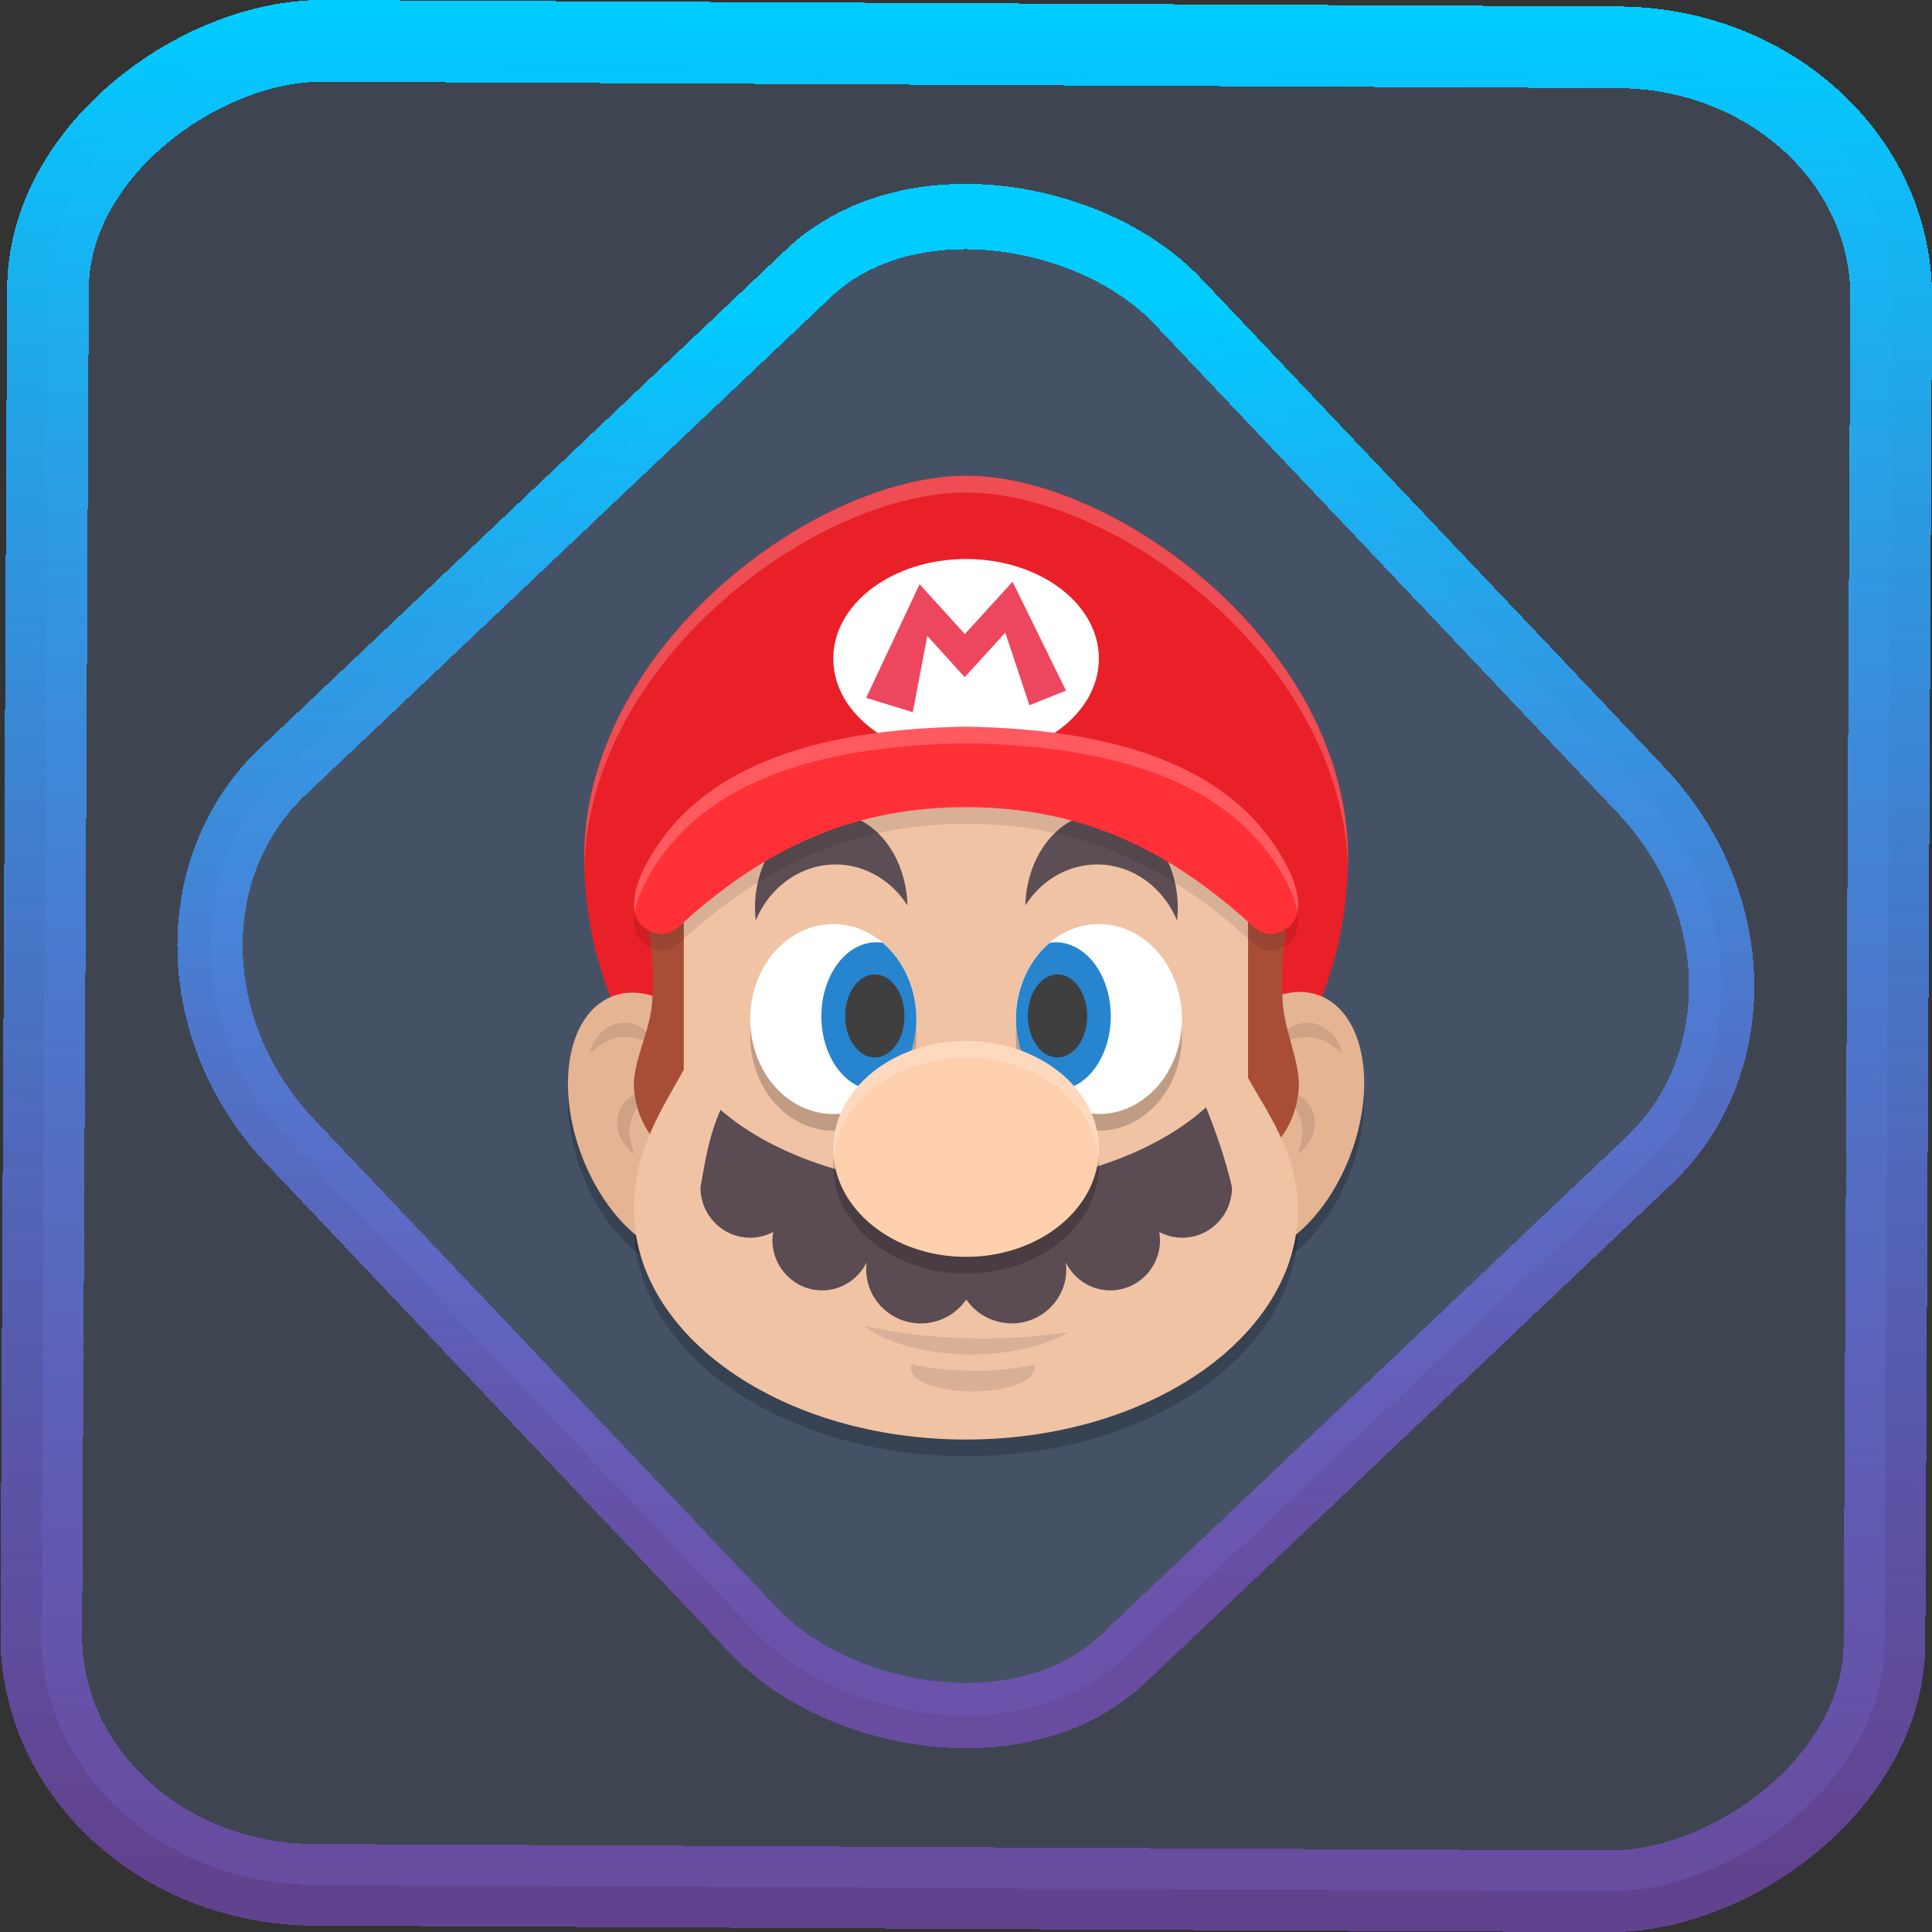 <?xml version="1.0" encoding="UTF-8" standalone="no"?>
<svg
   xmlns:dc="http://purl.org/dc/elements/1.1/"
   xmlns:cc="http://creativecommons.org/ns#"
   xmlns:rdf="http://www.w3.org/1999/02/22-rdf-syntax-ns#"
   xmlns:svg="http://www.w3.org/2000/svg"
   xmlns="http://www.w3.org/2000/svg"
   xmlns:xlink="http://www.w3.org/1999/xlink"
   xmlns:sodipodi="http://sodipodi.sourceforge.net/DTD/sodipodi-0.dtd"
   xmlns:inkscape="http://www.inkscape.org/namespaces/inkscape"
   width="47.286"
   height="47.286"
   version="1.1"
   viewBox="0 0 12.511 12.511"
   id="svg12"
   sodipodi:docname="smw.svg"
   inkscape:version="1.0.1 (3bc2e813f5, 2020-09-07)">
  <rect x="0" y="0" width="12.511" height="12.511" fill="#333333" stroke="none"/>
  <style
     id="style887"></style>
  <defs
     id="defs16">
    <linearGradient
       id="c"
       y1="523.8"
       x1="403.57"
       y2="536.8"
       x2="416.57"
       gradientUnits="userSpaceOnUse"
       gradientTransform="matrix(0.345,0,0,0.345,-134.804,-174.633)">
      <stop
         stop-color="#292c2f"
         id="stop1568" />
      <stop
         offset="1"
         stop-opacity="0"
         id="stop1570" />
    </linearGradient>
    <linearGradient
       xlink:href="#b-2"
       id="linearGradient4189"
       x1="14.369"
       y1="22.522"
       x2="26.522"
       y2="22.522"
       gradientUnits="userSpaceOnUse" />
    <linearGradient
       x1="36"
       gradientUnits="userSpaceOnUse"
       x2="14"
       y2="12"
       y1="44"
       id="b-2">
      <stop
         style="stop-color:#bfc9c9;stop-opacity:1"
         stop-color="#536161"
         id="stop1579" />
      <stop
         style="stop-color:#fbfbfb;stop-opacity:1"
         stop-color="#f4f5f5"
         offset="1"
         id="stop1581" />
    </linearGradient>
    <linearGradient
       xlink:href="#b-2"
       id="linearGradient4428"
       gradientUnits="userSpaceOnUse"
       x1="31.586"
       y1="36.345"
       x2="1.203"
       y2="6.723" />
    <linearGradient
       xlink:href="#b-2"
       id="linearGradient4189-3"
       x1="14.369"
       y1="22.522"
       x2="26.522"
       y2="22.522"
       gradientUnits="userSpaceOnUse"
       gradientTransform="translate(20.842,61.554)" />
    <linearGradient
       xlink:href="#b-2"
       id="linearGradient4428-5"
       gradientUnits="userSpaceOnUse"
       x1="31.586"
       y1="36.345"
       x2="1.203"
       y2="6.723"
       gradientTransform="translate(20.842,61.554)" />
    <linearGradient
       xlink:href="#b-2"
       id="linearGradient4189-3-3"
       x1="14.369"
       y1="22.522"
       x2="26.522"
       y2="22.522"
       gradientUnits="userSpaceOnUse"
       gradientTransform="translate(4.377,4.421)" />
    <linearGradient
       xlink:href="#b-2"
       id="linearGradient4428-5-5"
       gradientUnits="userSpaceOnUse"
       x1="31.586"
       y1="36.345"
       x2="1.203"
       y2="6.723"
       gradientTransform="translate(4.377,4.421)" />
    <linearGradient
       inkscape:collect="always"
       xlink:href="#linearGradient14"
       id="linearGradient15"
       x1="-9.685"
       y1="45.161"
       x2="11.988"
       y2="21.735"
       gradientUnits="userSpaceOnUse"
       gradientTransform="scale(0.265)" />
    <linearGradient
       id="linearGradient14"
       inkscape:collect="always">
      <stop
         style="stop-color:#9955ff;stop-opacity:0.452;"
         offset="0"
         id="stop12" />
      <stop
         style="stop-color:#00ccff;stop-opacity:1"
         offset="1"
         id="stop13" />
    </linearGradient>
    <linearGradient
       inkscape:collect="always"
       xlink:href="#linearGradient14"
       id="linearGradient895"
       x1="-12.026"
       y1="6.117"
       x2="-0.085"
       y2="6.117"
       gradientUnits="userSpaceOnUse" />
  </defs>
  <sodipodi:namedview
     id="namedview14"
     pagecolor="#000000"
     bordercolor="#666666"
     borderopacity="1.0"
     inkscape:showpageshadow="2"
     inkscape:pageopacity="0.0"
     inkscape:pagecheckerboard="0"
     inkscape:deskcolor="#d1d1d1"
     showgrid="false"
     inkscape:zoom="6.2611141"
     inkscape:cx="23.845543"
     inkscape:cy="50.50973"
     inkscape:window-width="1920"
     inkscape:window-height="988"
     inkscape:window-x="0"
     inkscape:window-y="0"
     inkscape:window-maximized="1"
     inkscape:current-layer="svg12"
     inkscape:document-rotation="0">
    <inkscape:grid
       type="xygrid"
       id="grid244"
       originx="9.959"
       originy="-31.579"
       spacingy="1"
       spacingx="1"
       units="px"
       visible="false" />
  </sodipodi:namedview>
  <rect
     x="-12.195"
     y="0.32"
     width="11.941"
     height="11.936"
     rx="1.612"
     shape-rendering="crispEdges"
     id="rect5-6-7-3"
     ry="1.774"
     transform="matrix(0.005,-1,1,0.005,0,0)"
     style="fill:#80b3ff;fill-opacity:0.15;stroke:url(#linearGradient895);stroke-width:0.529;stroke-miterlimit:4;stroke-dasharray:none;stroke-opacity:1" />
  <rect
     x="-3.72"
     y="4.885"
     width="7.913"
     height="7.912"
     rx="1.612"
     shape-rendering="crispEdges"
     id="rect5-6-6-6-6"
     style="fill:#80b3ff;fill-opacity:0.122;stroke:url(#linearGradient15);stroke-width:0.423;stroke-opacity:1;stroke-miterlimit:4;stroke-dasharray:none"
     ry="1.774"
     transform="matrix(0.726,-0.688,0.688,0.726,0,0)" />
  <ellipse
     style="opacity:0.2;stroke-width:0.143"
     cx="0.778"
     cy="8.602"
     rx="0.56"
     ry="0.891"
     transform="matrix(0.852,-0.523,0.421,0.907,0,0)"
     id="ellipse1" />
  <ellipse
     style="opacity:0.2;stroke-width:0.143"
     cx="-10.649"
     cy="2.009"
     rx="0.56"
     ry="0.891"
     transform="matrix(-0.852,-0.523,-0.421,0.907,0,0)"
     id="ellipse2" />
  <path
     style="opacity:0.2;stroke-width:0.143"
     d="M 4.428,5.627 V 7.034 C 4.314,7.248 4.106,7.54 4.106,7.938 c 0,0.824 0.963,1.492 2.15,1.492 1.188,0 2.15,-0.668 2.15,-1.492 0,-0.365 -0.209,-0.641 -0.323,-0.85 V 5.627 L 6.256,4.937 Z"
     id="path2" />
  <path
     style="fill:#ea2028;stroke-width:0.143"
     d="m 8.729,5.554 c 0,1.366 -1.107,2.474 -2.473,2.474 -1.366,0 -2.473,-1.108 -2.473,-2.474 0,-1.366 1.497,-2.474 2.473,-2.474 0.976,0 2.473,1.108 2.473,2.474 z"
     id="path3" />
  <ellipse
     style="fill:#e5b493;stroke-width:0.143"
     cx="-10.603"
     cy="1.916"
     rx="0.56"
     ry="0.891"
     transform="matrix(-0.852,-0.523,-0.421,0.907,0,0)"
     id="ellipse3" />
  <path
     style="opacity:0.1;stroke-width:0.143"
     d="M 8.468,6.623 C 8.572,6.623 8.663,6.704 8.691,6.82 8.62,6.765 8.567,6.715 8.462,6.715 8.412,6.715 8.315,6.74 8.269,6.754 8.311,6.673 8.386,6.623 8.468,6.623 Z"
     id="path4" />
  <path
     style="opacity:0.1;stroke-width:0.143"
     d="m 8.499,7.19 c 0.04,0.096 0.002,0.212 -0.094,0.283 0.023,-0.088 0.049,-0.155 0.007,-0.253 -0.019,-0.045 -0.081,-0.126 -0.111,-0.162 0.091,0.007 0.166,0.057 0.197,0.132 z"
     id="path5" />
  <path
     style="fill:#a84e37;stroke-width:0.143"
     d="M 8.353,5.782 H 7.87 V 7.636 C 8.184,7.528 8.379,7.367 8.41,7.056 8.424,6.881 8.314,6.676 8.305,6.475 8.29,6.155 8.333,6.074 8.353,5.782 Z"
     id="path6" />
  <ellipse
     style="fill:#e5b493;stroke-width:0.143"
     cx="0.824"
     cy="8.51"
     rx="0.56"
     ry="0.891"
     transform="matrix(0.852,-0.523,0.421,0.907,0,0)"
     id="ellipse6" />
  <path
     style="opacity:0.1;stroke-width:0.143"
     d="M 4.043,6.623 C 3.939,6.623 3.847,6.704 3.819,6.82 3.891,6.765 3.943,6.715 4.049,6.715 c 0.049,4.95e-5 0.147,0.025 0.193,0.039 C 4.2,6.673 4.124,6.623 4.043,6.623 Z"
     id="path7" />
  <path
     style="opacity:0.1;stroke-width:0.143"
     d="m 4.012,7.19 c -0.04,0.096 -0.002,0.212 0.094,0.283 -0.023,-0.088 -0.049,-0.155 -0.007,-0.253 0.019,-0.045 0.081,-0.126 0.111,-0.162 -0.091,0.007 -0.166,0.057 -0.197,0.132 z"
     id="path8" />
  <path
     style="fill:#a84e37;stroke-width:0.143"
     d="M 4.176,5.782 H 4.659 V 7.636 C 4.345,7.528 4.136,7.367 4.106,7.056 4.091,6.881 4.215,6.676 4.224,6.475 4.239,6.155 4.196,6.074 4.176,5.782 Z"
     id="path9" />
  <path
     style="fill:#f0c3a5;stroke-width:0.143"
     d="m 4.428,5.519 v 1.407 c -0.114,0.214 -0.323,0.506 -0.323,0.904 0,0.824 0.963,1.492 2.15,1.492 1.188,0 2.15,-0.668 2.15,-1.492 0,-0.365 -0.209,-0.641 -0.323,-0.85 V 5.519 L 6.256,4.829 Z"
     id="path10" />
  <path
     style="opacity:0.1;stroke-width:0.143"
     d="M 5.598,8.585 A 0.797,0.37 0 0 0 6.289,8.771 0.797,0.37 0 0 0 6.918,8.627 1.23,0.37 0 0 1 6.367,8.667 1.23,0.37 0 0 1 5.598,8.585 Z m 0.307,0.247 a 0.401,0.151 0 0 0 -0.007,0.028 0.401,0.151 0 0 0 0.401,0.151 0.401,0.151 0 0 0 0.401,-0.151 0.401,0.151 0 0 0 -0.005,-0.023 0.578,0.151 0 0 1 -0.386,0.039 0.578,0.151 0 0 1 -0.404,-0.043 z"
     id="path11" />
  <ellipse
     style="opacity:0.2;stroke-width:0.143"
     cx="5.396"
     cy="6.707"
     rx="0.538"
     ry="0.615"
     id="ellipse11" />
  <path
     style="fill:#5b4b53;stroke-width:0.143"
     d="M 7.81,7.171 C 7.453,7.492 6.861,7.684 6.228,7.684 5.607,7.684 5.025,7.498 4.666,7.187 4.589,7.361 4.566,7.522 4.536,7.689 c -1.08e-5,0.18 0.144,0.326 0.322,0.326 0.052,-4.28e-5 0.103,-0.013 0.149,-0.037 -0.003,0.017 -0.004,0.034 -0.005,0.052 3.07e-5,0.18 0.144,0.326 0.322,0.326 0.122,-1.621e-4 0.233,-0.07 0.288,-0.181 -0.002,0.015 -0.003,0.03 -0.003,0.045 2.32e-5,0.193 0.159,0.35 0.354,0.35 0.118,-4.13e-5 0.228,-0.058 0.294,-0.155 0.066,0.097 0.176,0.154 0.294,0.155 0.196,3.15e-5 0.354,-0.157 0.354,-0.35 -1.274e-4,-0.015 -0.001,-0.03 -0.003,-0.045 0.054,0.111 0.166,0.181 0.288,0.181 0.178,-3e-6 0.322,-0.146 0.322,-0.326 -1.391e-4,-0.017 -0.002,-0.035 -0.005,-0.052 0.046,0.024 0.097,0.037 0.149,0.037 0.178,-3e-6 0.322,-0.146 0.322,-0.326 C 7.937,7.51 7.874,7.329 7.81,7.171 Z"
     id="path12" />
  <path
     style="fill:#5d4e55;stroke-width:0.143"
     d="M 5.383,5.265 A 0.494,0.616 0 0 0 4.889,5.882 0.494,0.616 0 0 0 4.894,5.961 0.568,0.616 0 0 1 5.411,5.598 0.568,0.616 0 0 1 5.876,5.863 0.494,0.616 0 0 0 5.383,5.265 Z"
     id="path13" />
  <ellipse
     style="fill:#ffffff;stroke-width:0.143"
     cx="6.256"
     cy="4.265"
     rx="0.86"
     ry="0.645"
     id="ellipse13" />
  <path
     style="fill:#ed475f;stroke-width:0.143"
     d="M 6.557,3.767 6.248,4.106 5.955,3.783 5.609,4.519 5.911,4.612 6.005,4.118 6.247,4.385 6.51,4.097 6.666,4.567 6.903,4.472 Z"
     id="path14" />
  <ellipse
     style="opacity:0.2;stroke-width:0.143"
     cx="-7.116"
     cy="6.707"
     rx="0.538"
     ry="0.615"
     transform="scale(-1,1)"
     id="ellipse14" />
  <ellipse
     style="fill:#ffffff;stroke-width:0.143"
     cx="5.396"
     cy="6.599"
     rx="0.538"
     ry="0.615"
     id="ellipse15" />
  <path
     style="fill:#2784cf;stroke-width:0.143"
     d="m 5.675,6.102 a 0.356,0.479 0 0 0 -0.356,0.479 0.356,0.479 0 0 0 0.356,0.479 0.356,0.479 0 0 0 0.092,-0.017 0.538,0.615 0 0 0 0.167,-0.444 0.538,0.615 0 0 0 -0.219,-0.494 0.356,0.479 0 0 0 -0.04,-0.003 z"
     id="path15" />
  <ellipse
     style="fill:#3f3f3f;stroke-width:0.143"
     cx="5.665"
     cy="6.579"
     rx="0.192"
     ry="0.269"
     id="ellipse16" />
  <path
     style="fill:#5d4e55;stroke-width:0.143"
     d="M 7.133,5.265 A 0.494,0.616 0 0 1 7.627,5.882 0.494,0.616 0 0 1 7.622,5.961 0.568,0.616 0 0 0 7.105,5.598 0.568,0.616 0 0 0 6.64,5.863 0.494,0.616 0 0 1 7.133,5.265 Z"
     id="path16" />
  <ellipse
     style="fill:#ffffff;stroke-width:0.143"
     cx="-7.116"
     cy="6.599"
     rx="0.538"
     ry="0.615"
     transform="scale(-1,1)"
     id="ellipse17" />
  <path
     style="fill:#2784cf;stroke-width:0.143"
     d="M 6.838,6.102 A 0.356,0.479 0 0 1 7.193,6.581 0.356,0.479 0 0 1 6.838,7.06 0.356,0.479 0 0 1 6.746,7.044 0.538,0.615 0 0 1 6.579,6.599 0.538,0.615 0 0 1 6.798,6.105 a 0.356,0.479 0 0 1 0.04,-0.003 z"
     id="path17" />
  <ellipse
     style="fill:#3f3f3f;stroke-width:0.143"
     cx="-6.848"
     cy="6.579"
     rx="0.192"
     ry="0.269"
     transform="scale(-1,1)"
     id="ellipse18" />
  <ellipse
     style="opacity:0.2;stroke-width:0.143"
     cx="6.256"
     cy="7.548"
     rx="0.86"
     ry="0.699"
     id="ellipse19" />
  <ellipse
     style="fill:#ffd0ae;stroke-width:0.143"
     cx="6.256"
     cy="7.44"
     rx="0.86"
     ry="0.699"
     id="ellipse20" />
  <path
     style="opacity:0.1;stroke-width:0.143"
     d="M 6.256,4.813 C 5.41,4.827 4.525,5.011 4.167,5.74 4.096,5.884 4.063,6.06 4.202,6.132 4.329,6.193 4.385,6.117 4.474,6.038 5.004,5.578 5.551,5.335 6.256,5.335 c 0.706,0 1.253,0.243 1.782,0.703 0.089,0.08 0.145,0.156 0.272,0.095 C 8.45,6.06 8.416,5.884 8.345,5.74 7.988,5.011 7.103,4.827 6.256,4.813 Z"
     id="path20" />
  <path
     style="fill:#ff3137;stroke-width:0.143"
     d="M 6.256,4.706 C 5.41,4.72 4.525,4.904 4.167,5.632 4.096,5.777 4.063,5.953 4.202,6.025 4.329,6.086 4.385,6.01 4.474,5.93 5.004,5.47 5.551,5.227 6.256,5.227 c 0.706,0 1.253,0.243 1.782,0.703 C 8.127,6.01 8.184,6.086 8.311,6.025 8.45,5.953 8.416,5.777 8.345,5.632 7.988,4.904 7.103,4.72 6.256,4.706 Z"
     id="path21" />
  <path
     style="opacity:0.2;fill:#ffffff;stroke-width:0.143"
     d="m 6.256,3.081 c -0.976,0 -2.473,1.108 -2.473,2.474 0,0.021 0.001,0.042 0.001,0.063 0.032,-1.346 1.507,-2.429 2.472,-2.429 0.965,0 2.439,1.084 2.472,2.429 5.756e-4,-0.021 0.001,-0.042 0.001,-0.063 0,-1.366 -1.497,-2.474 -2.473,-2.474 z"
     id="path22" />
  <path
     style="opacity:0.2;fill:#ffffff;stroke-width:0.143"
     d="M 6.256,6.741 A 0.86,0.699 0 0 0 5.396,7.44 0.86,0.699 0 0 0 5.399,7.496 0.86,0.699 0 0 1 6.256,6.849 0.86,0.699 0 0 1 7.113,7.492 0.86,0.699 0 0 0 7.116,7.44 0.86,0.699 0 0 0 6.256,6.741 Z"
     id="path23" />
  <path
     style="opacity:0.2;fill:#ffffff;stroke-width:0.143"
     d="m 6.256,4.706 c -0.846,0.014 -1.731,0.198 -2.089,0.926 -0.044,0.09 -0.074,0.192 -0.056,0.274 0.009,-0.055 0.03,-0.113 0.056,-0.167 0.358,-0.728 1.243,-0.912 2.089,-0.926 0.846,0.014 1.731,0.198 2.089,0.926 0.026,0.054 0.047,0.111 0.056,0.167 0.017,-0.082 -0.012,-0.184 -0.056,-0.274 C 7.988,4.904 7.103,4.72 6.256,4.706 Z"
     id="path24" />
</svg>
